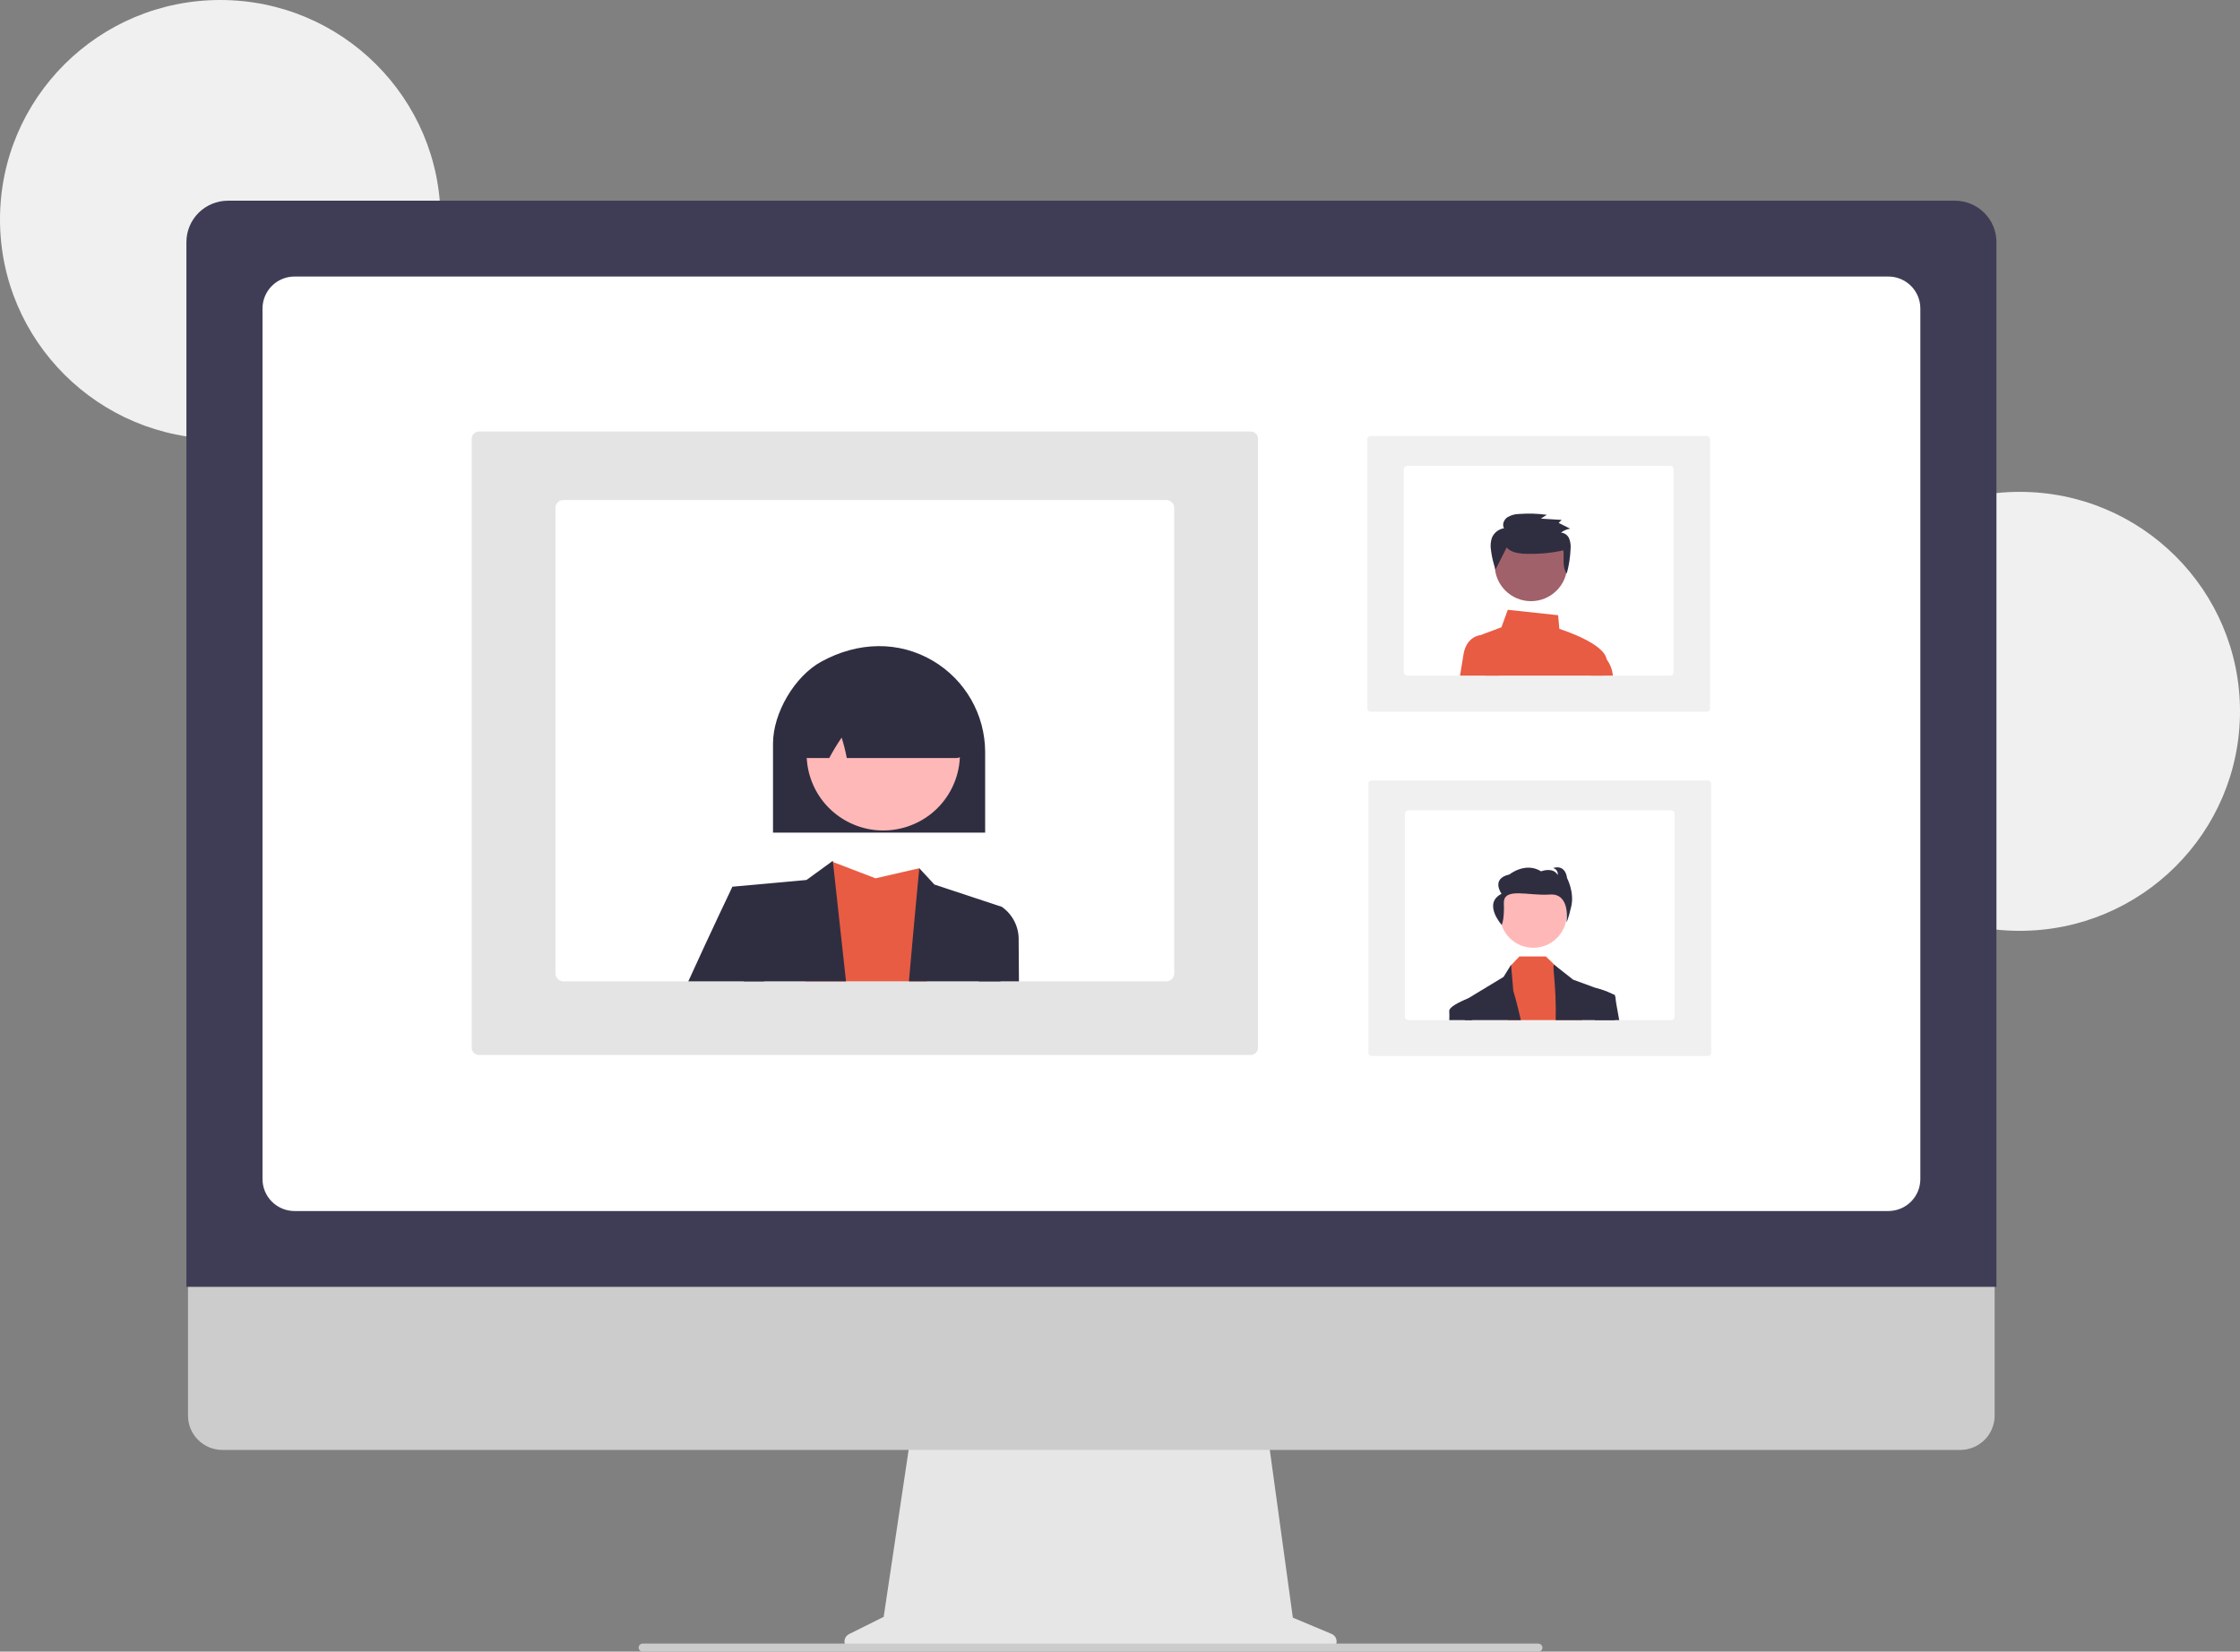 <svg width="259" height="191" viewBox="0 0 259 191" fill="none" xmlns="http://www.w3.org/2000/svg">
<rect x="0" y="0" width="259" height="191" fill="#808080" stroke="none"/>
<g clip-path="url(#clip0_17_57)">
<path d="M25.47 50.763C39.537 50.763 50.941 39.399 50.941 25.381C50.941 11.364 39.537 0 25.47 0C11.403 0 0 11.364 0 25.381C0 39.399 11.403 50.763 25.47 50.763Z" fill="#F0F0F0"/>
<path d="M233.53 107.642C247.597 107.642 259 96.278 259 82.26C259 68.242 247.597 56.879 233.53 56.879C219.463 56.879 208.059 68.242 208.059 82.26C208.059 96.278 219.463 107.642 233.53 107.642Z" fill="#F0F0F0"/>
<path d="M153.963 188.945L149.485 187.066L146.413 164.696H105.505L102.176 186.975L98.169 188.971C97.978 189.066 97.824 189.223 97.733 189.417C97.642 189.61 97.62 189.829 97.669 190.036C97.718 190.244 97.836 190.429 98.004 190.562C98.173 190.695 98.381 190.767 98.595 190.767H153.594C153.813 190.767 154.026 190.691 154.196 190.552C154.366 190.414 154.483 190.221 154.526 190.006C154.57 189.792 154.537 189.569 154.435 189.375C154.332 189.182 154.165 189.03 153.963 188.945Z" fill="#E6E6E6"/>
<path d="M226.658 167.673H25.709C24.655 167.67 23.645 167.251 22.9 166.507C22.155 165.764 21.737 164.756 21.737 163.705V135.468H230.63V163.705C230.63 164.756 230.212 165.764 229.467 166.507C228.723 167.251 227.712 167.67 226.658 167.673Z" fill="#CCCCCC"/>
<path d="M230.84 148.814H21.553V27.992C21.555 26.724 22.061 25.508 22.961 24.611C23.861 23.715 25.081 23.211 26.353 23.209H226.041C227.313 23.211 228.533 23.715 229.433 24.611C230.333 25.508 230.839 26.724 230.84 27.992V148.814Z" fill="#3F3D56"/>
<path d="M218.34 140.044H34.053C33.072 140.043 32.132 139.654 31.438 138.963C30.745 138.272 30.355 137.335 30.353 136.357V35.665C30.355 34.688 30.745 33.751 31.438 33.059C32.132 32.368 33.072 31.979 34.053 31.978H218.34C219.321 31.979 220.262 32.368 220.955 33.059C221.649 33.751 222.039 34.688 222.04 35.665V136.357C222.039 137.335 221.649 138.272 220.955 138.963C220.262 139.654 219.321 140.043 218.34 140.044Z" fill="white"/>
<path d="M177.88 191H74.327C74.221 191.002 74.117 190.97 74.031 190.907C73.946 190.844 73.884 190.755 73.855 190.653C73.836 190.584 73.834 190.512 73.848 190.442C73.862 190.372 73.893 190.306 73.936 190.249C73.98 190.192 74.037 190.146 74.101 190.115C74.165 190.083 74.236 190.067 74.308 190.067H177.842C177.954 190.063 178.064 190.097 178.154 190.163C178.244 190.229 178.309 190.324 178.338 190.432C178.353 190.5 178.353 190.571 178.337 190.639C178.321 190.707 178.29 190.771 178.246 190.825C178.202 190.88 178.146 190.924 178.083 190.954C178.02 190.984 177.95 191 177.88 191Z" fill="#CCCCCC"/>
<path d="M197.452 122.119H158.624C158.528 122.127 158.432 122.097 158.357 122.036C158.282 121.974 158.235 121.886 158.225 121.79V90.58C158.235 90.484 158.282 90.395 158.357 90.334C158.432 90.272 158.528 90.242 158.624 90.25H197.452C197.548 90.242 197.644 90.272 197.719 90.334C197.794 90.395 197.841 90.484 197.852 90.58V121.79C197.841 121.886 197.794 121.974 197.719 122.036C197.644 122.097 197.548 122.127 197.452 122.119Z" fill="#F0F0F0"/>
<path d="M193.231 93.703H162.845C162.739 93.703 162.637 93.745 162.562 93.82C162.487 93.895 162.445 93.996 162.445 94.102V117.565C162.445 117.67 162.487 117.771 162.562 117.846C162.637 117.921 162.739 117.963 162.845 117.963H193.231C193.337 117.963 193.439 117.921 193.514 117.846C193.589 117.771 193.631 117.67 193.631 117.565V94.102C193.631 93.996 193.589 93.895 193.514 93.82C193.439 93.745 193.337 93.703 193.231 93.703Z" fill="white"/>
<path d="M177.287 109.602C179.421 109.602 181.151 107.878 181.151 105.752C181.151 103.626 179.421 101.902 177.287 101.902C175.154 101.902 173.424 103.626 173.424 105.752C173.424 107.878 175.154 109.602 177.287 109.602Z" fill="#FFB8B8"/>
<path d="M182.94 117.963H174.374L174.654 111.687L174.72 111.618L175.682 110.605H178.741L179.875 111.7L179.966 111.788L182.38 114.094L182.94 117.963Z" fill="#E85C43"/>
<path d="M175.847 117.963H169.366C169.35 116.546 169.341 115.698 169.341 115.698L169.716 115.471L169.718 115.47H169.719L173.849 112.971L174.716 111.568L174.72 111.617L174.975 114.576C174.975 114.576 175.397 115.932 175.847 117.963Z" fill="#2F2E41"/>
<path d="M186.739 117.963H179.875C179.978 113.832 179.419 111.568 179.707 111.568L179.875 111.7L181.898 113.292L184.564 114.267H184.566L186.404 114.939L186.727 115.056V115.208C186.728 115.571 186.729 116.563 186.739 117.963Z" fill="#2F2E41"/>
<path d="M173.632 106.957C173.632 106.957 173.96 106.382 173.884 104.463C173.808 102.544 176.74 103.629 179.191 103.446C181.641 103.263 181.123 106.65 181.123 106.65C181.123 106.65 181.299 106.449 181.678 104.814C182.056 103.18 181.197 101.551 181.197 101.551C180.944 99.833 179.58 100.383 179.58 100.383C179.752 100.427 179.902 100.533 180 100.681C180.098 100.829 180.138 101.008 180.111 101.183C179.554 100.212 178.19 100.762 178.19 100.762C176.371 99.625 174.527 101.123 174.527 101.123C172.33 101.62 173.619 103.361 173.619 103.361C171.408 104.474 173.632 106.957 173.632 106.957Z" fill="#2F2E41"/>
<path d="M170.232 117.963H167.569C167.59 117.636 167.59 117.308 167.571 116.981C167.412 116.35 169.649 115.496 169.716 115.471L169.718 115.47H169.719L170.145 115.698L170.232 117.963Z" fill="#2F2E41"/>
<path d="M187.22 117.963H184.423L184.074 114.528L184.465 114.243C184.465 114.243 184.501 114.251 184.564 114.267H184.566C185.205 114.411 185.823 114.637 186.404 114.939C186.527 115.008 186.637 115.099 186.727 115.208C186.782 115.274 186.809 115.358 186.803 115.443C186.789 115.572 186.952 116.517 187.22 117.963Z" fill="#2F2E41"/>
<path d="M197.325 82.299H158.498C158.401 82.307 158.305 82.277 158.23 82.215C158.156 82.153 158.108 82.065 158.098 81.969V50.748C158.108 50.652 158.156 50.563 158.23 50.502C158.305 50.44 158.401 50.41 158.498 50.418H197.325C197.422 50.41 197.518 50.44 197.593 50.502C197.667 50.563 197.715 50.652 197.725 50.748V81.969C197.715 82.065 197.667 82.153 197.593 82.215C197.518 82.277 197.422 82.307 197.325 82.299Z" fill="#F0F0F0"/>
<path d="M193.105 53.871H162.718C162.612 53.871 162.511 53.913 162.436 53.988C162.361 54.063 162.319 54.164 162.318 54.27V77.733C162.319 77.838 162.361 77.94 162.436 78.014C162.511 78.089 162.612 78.131 162.718 78.131H193.105C193.211 78.131 193.312 78.089 193.387 78.014C193.462 77.94 193.505 77.838 193.505 77.733V54.27C193.505 54.164 193.462 54.063 193.387 53.988C193.312 53.913 193.211 53.871 193.105 53.871Z" fill="white"/>
<path d="M185.391 78.131C185.562 77.516 185.696 76.985 185.764 76.61C185.785 76.494 185.787 76.376 185.77 76.259C185.514 74.445 180.892 72.912 180.3 72.722L180.157 71.143L174.339 70.518L173.602 72.539L171.514 73.319C171.439 73.347 171.367 73.384 171.3 73.429C171.125 73.547 170.99 73.715 170.914 73.912C170.838 74.108 170.824 74.323 170.875 74.528L171.764 78.131L185.391 78.131Z" fill="#E85C43"/>
<path d="M173.33 78.131H168.816C168.978 77.127 169.123 76.239 169.217 75.674C169.561 73.618 171.065 73.443 171.3 73.429C171.319 73.427 171.33 73.427 171.331 73.427H172.281L173.33 78.131Z" fill="#E85C43"/>
<path d="M185.391 78.131H186.486C186.432 77.452 186.184 76.802 185.77 76.259C185.563 75.986 185.295 75.764 184.988 75.61L184.905 75.575L183.943 78.131H185.391Z" fill="#E85C43"/>
<path d="M177.021 69.519C179.334 69.519 181.21 67.65 181.21 65.344C181.21 63.039 179.334 61.17 177.021 61.17C174.707 61.17 172.832 63.039 172.832 65.344C172.832 67.65 174.707 69.519 177.021 69.519Z" fill="#A0616A"/>
<path d="M174.209 63.311C174.643 63.822 175.376 63.966 176.053 64.025C177.636 64.112 179.223 63.983 180.771 63.641C180.867 64.567 180.605 65.566 181.153 66.328C181.409 65.405 181.558 64.457 181.597 63.5C181.638 63.09 181.584 62.676 181.44 62.289C181.363 62.096 181.233 61.927 181.065 61.804C180.896 61.68 180.696 61.606 180.488 61.59C180.8 61.354 181.166 61.198 181.552 61.136L180.222 60.471L180.564 60.121L178.156 59.974L178.853 59.533C177.803 59.389 176.741 59.356 175.684 59.433C175.19 59.434 174.706 59.568 174.282 59.822C173.885 60.105 173.655 60.668 173.902 61.084C173.593 61.135 173.302 61.263 173.057 61.457C172.811 61.651 172.62 61.904 172.5 62.192C172.349 62.651 172.312 63.139 172.394 63.615C172.485 64.378 172.663 65.128 172.924 65.851" fill="#2F2E41"/>
<path d="M54.542 121.246V50.649C54.567 50.43 54.677 50.229 54.848 50.09C55.02 49.95 55.239 49.883 55.459 49.903H144.536C144.757 49.884 144.976 49.95 145.147 50.09C145.319 50.229 145.429 50.43 145.454 50.649V121.246C145.429 121.465 145.319 121.666 145.147 121.805C144.976 121.945 144.757 122.012 144.536 121.992H55.459C55.239 122.012 55.02 121.945 54.848 121.805C54.677 121.666 54.567 121.465 54.542 121.246Z" fill="#E4E4E4"/>
<path d="M64.225 58.739V112.567C64.225 112.81 64.322 113.042 64.493 113.213C64.665 113.385 64.899 113.481 65.142 113.482H134.854C135.097 113.481 135.33 113.385 135.502 113.213C135.674 113.042 135.771 112.81 135.771 112.567V58.739C135.771 58.497 135.674 58.265 135.502 58.093C135.33 57.922 135.097 57.826 134.854 57.825H65.142C64.899 57.826 64.665 57.922 64.493 58.093C64.322 58.265 64.225 58.497 64.225 58.739Z" fill="white"/>
<path d="M93.139 113.482H107.169L106.294 100.404L101.233 101.568L96.311 99.681L96.18 99.632L96.172 99.628C96.17 99.632 96.169 99.636 96.168 99.641C96.09 99.951 94.545 106.116 93.139 113.482Z" fill="#E85C43"/>
<path d="M84.683 102.539L85.994 113.481H97.819L96.311 99.681L96.296 99.547L96.18 99.632L96.168 99.641L93.251 101.761L84.683 102.539Z" fill="#2F2E41"/>
<path d="M105.094 113.481H115.683L115.836 104.867L108.043 102.291L106.294 100.404C106.294 100.404 105.742 106.082 105.094 113.481Z" fill="#2F2E41"/>
<path d="M79.586 113.482H88.361L87.798 105.643L84.684 102.539C84.684 102.539 82.219 107.69 79.586 113.482Z" fill="#2F2E41"/>
<path d="M113.186 113.481H117.815C117.795 110.971 117.783 109.236 117.783 108.747C117.806 107.99 117.64 107.239 117.3 106.562C116.961 105.885 116.457 105.302 115.836 104.867L113.498 105.643L113.186 113.481Z" fill="#2F2E41"/>
<path d="M113.908 96.289H89.379V85.987C89.379 82.456 91.875 78.211 94.943 76.524C99.25 74.156 103.958 74.115 107.86 76.411C109.697 77.494 111.22 79.035 112.28 80.881C113.34 82.727 113.901 84.816 113.908 86.943V96.289Z" fill="#2F2E41"/>
<path d="M109.903 91.441C112.25 87.163 110.673 81.798 106.379 79.46C102.086 77.121 96.702 78.693 94.355 82.972C92.008 87.25 93.586 92.615 97.88 94.953C102.173 97.292 107.556 95.72 109.903 91.441Z" fill="#FFB8B8"/>
<path d="M110.551 87.662H97.911L97.881 87.519C97.735 86.768 97.546 86.026 97.315 85.297C96.813 86.03 96.35 86.788 95.928 87.57L95.877 87.662H93.419C93.269 87.662 93.119 87.631 92.981 87.57C92.844 87.509 92.72 87.42 92.618 87.309C92.552 87.236 92.395 87.064 93.042 79.191C93.06 79.004 93.127 78.824 93.235 78.67C93.344 78.516 93.49 78.392 93.661 78.311C99.207 75.731 104.827 75.8 110.367 78.515H110.465L110.5 78.652C111.593 87.032 111.436 87.213 111.369 87.29C111.267 87.407 111.141 87.501 111 87.565C110.859 87.629 110.706 87.662 110.551 87.662Z" fill="#2F2E41"/>
</g>
<defs>
<clipPath id="clip0_17_57">
<rect width="259" height="191" fill="white"/>
</clipPath>
</defs>
</svg>
